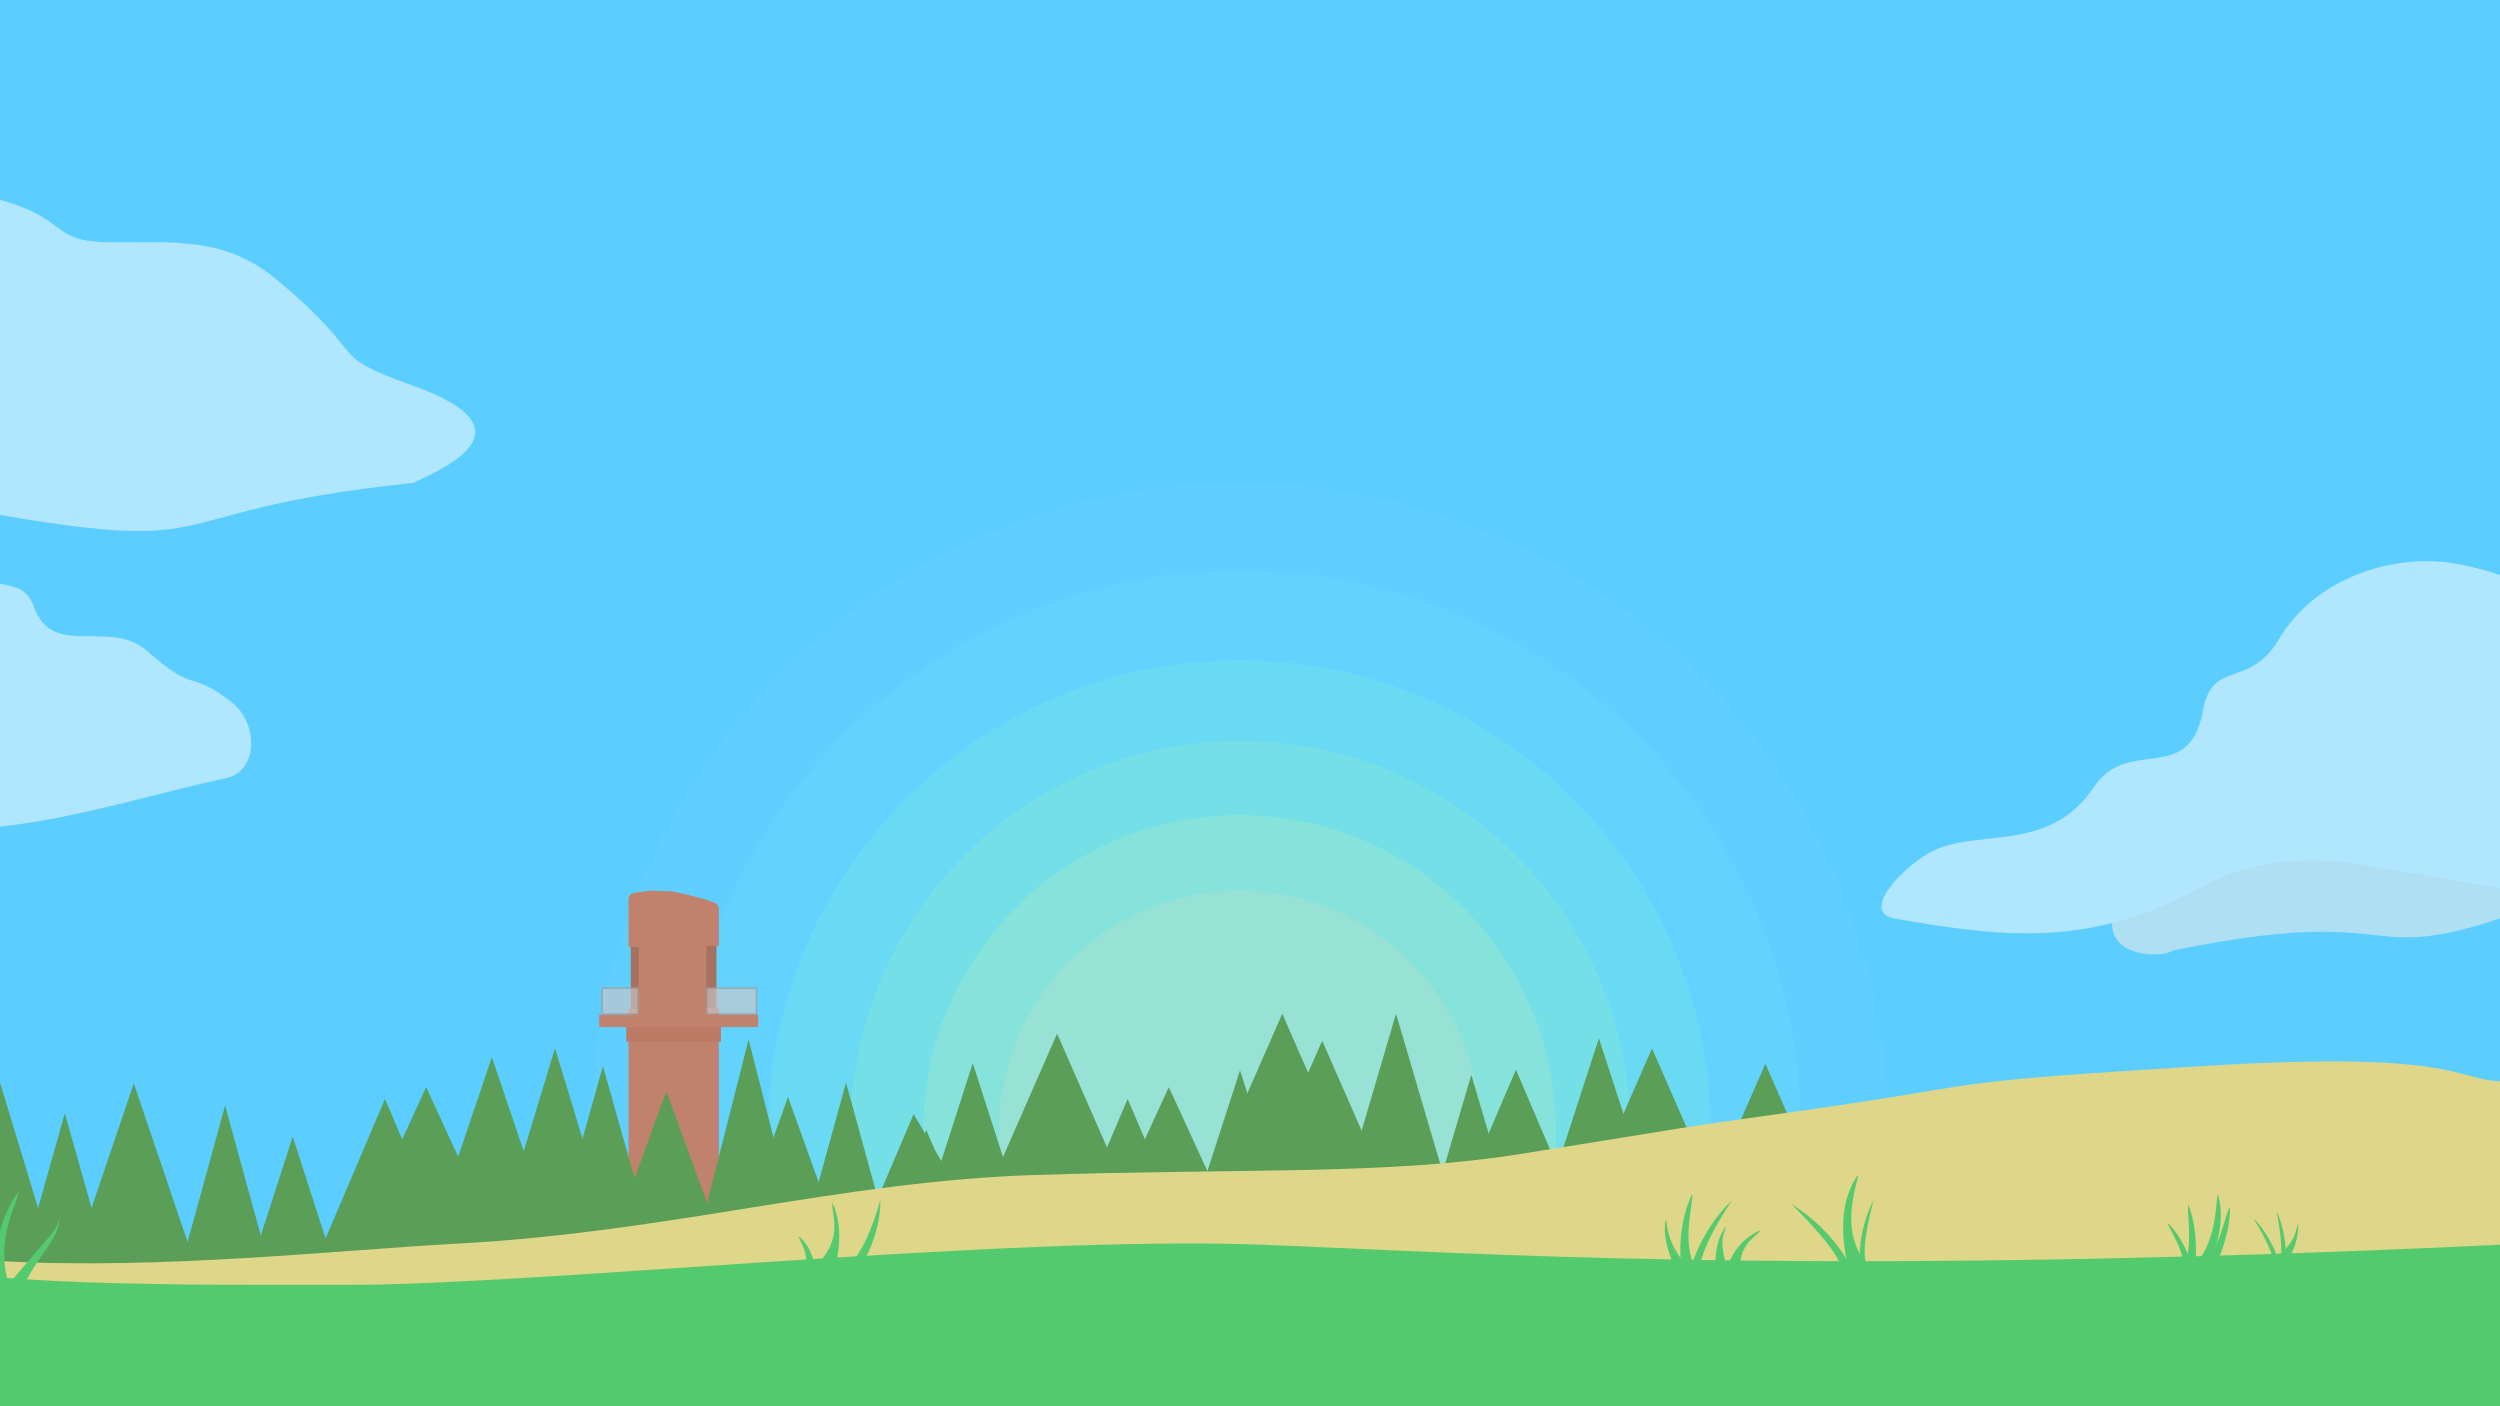 <svg width="1920" height="1080" viewBox="0 0 1920 1080" fill="none" xmlns="http://www.w3.org/2000/svg">
<rect x="0" y="0" width="1920" height="1080" fill="#333333" stroke="none"/>
<g id="header 1" clip-path="url(#clip0)">
<g id="Desktop   3">
<path id="Vector" d="M1920 0H0V1080H1920V0Z" fill="#5BCEFF"/>
<g id="Sun-Main" opacity="0.75">
<path id="Sun" d="M952 1367C1227.04 1367 1450 1144.04 1450 869C1450 593.962 1227.04 371 952 371C676.962 371 454 593.962 454 869C454 1144.04 676.962 1367 952 1367Z" fill="#91DEFF" fill-opacity="0.1"/>
<path id="Sun_2" d="M952.5 1299C1190.26 1299 1383 1106.26 1383 868.5C1383 630.741 1190.26 438 952.5 438C714.741 438 522 630.741 522 868.5C522 1106.26 714.741 1299 952.5 1299Z" fill="#91FFF8" fill-opacity="0.1"/>
<path id="Sun_3" d="M952 1231C1151.93 1231 1314 1068.93 1314 869C1314 669.073 1151.93 507 952 507C752.073 507 590 669.073 590 869C590 1068.93 752.073 1231 952 1231Z" fill="#91FFBD" fill-opacity="0.2"/>
<path id="Sun_4" d="M952.5 1168C1117.91 1168 1252 1033.91 1252 868.5C1252 703.091 1117.91 569 952.5 569C787.091 569 653 703.091 653 868.5C653 1033.91 787.091 1168 952.5 1168Z" fill="#B4FF91" fill-opacity="0.2"/>
<path id="Sun_5" d="M952 1112C1086.21 1112 1195 1003.21 1195 869C1195 734.795 1086.21 626 952 626C817.795 626 709 734.795 709 869C709 1003.21 817.795 1112 952 1112Z" fill="#F8FFA4" fill-opacity="0.2"/>
<path id="Sun_6" d="M952 1054C1054.17 1054 1137 971.173 1137 869C1137 766.827 1054.17 684 952 684C849.827 684 767 766.827 767 869C767 971.173 849.827 1054 952 1054Z" fill="#FFE5A4" fill-opacity="0.2"/>
</g>
<g id="Landscape">
<g id="Group 4">
<path id="Rectangle 26" d="M484.426 719.496H550.248V785.317H484.426V719.496Z" fill="#A77160"/>
<path id="Subtract" fill-rule="evenodd" clip-rule="evenodd" d="M482.694 690.681C482.694 688.188 484.532 686.075 487.001 685.73L499.119 684.033C499.413 683.991 499.711 683.977 500.008 683.988L515.992 684.614C516.282 684.625 516.571 684.662 516.856 684.723L528.61 687.272L540.792 690.572L548.597 693.136C550.649 693.81 552.037 695.726 552.037 697.886V726.425H542.453V774.059H552.037V976.05C552.037 978.811 549.798 981.05 547.037 981.05H487.694C484.933 981.05 482.694 978.811 482.694 976.05V774.92H490.489V727.286H482.694V690.681Z" fill="#C0826D"/>
<path id="Rectangle 27" d="M553.712 779.25H480.962V800.036H553.712V779.25Z" fill="#BD7B66"/>
<path id="Rectangle 28" d="M460.177 779.25H532.927V788.777H460.177V779.25Z" fill="#C0826D"/>
<g id="Rectangle 30">
<mask id="mask0" mask-type="alpha" maskUnits="userSpaceOnUse" x="461" y="758" width="30" height="22">
<g id="path 6 inside 1">
<path id="Vector_2" d="M461.909 758.465H490.489V779.25H461.909V758.465Z" fill="white"/>
</g>
</mask>
<g mask="url(#mask0)">
<path id="Vector_3" d="M461.909 758.465H490.489V779.25H461.909V758.465Z" fill="#CBC7C6" fill-opacity="0.65" stroke="#A0A0A0" stroke-width="2"/>
</g>
</g>
<g id="Rectangle 31">
<mask id="mask1" mask-type="alpha" maskUnits="userSpaceOnUse" x="542" y="758" width="40" height="22">
<g id="path 7 inside 2">
<path id="Vector_4" d="M542.453 758.465H581.427V779.25H542.453V758.465Z" fill="white"/>
</g>
</mask>
<g mask="url(#mask1)">
<path id="Vector_5" d="M542.453 758.465H581.427V779.25H542.453V758.465Z" fill="#CBC7C6" fill-opacity="0.65" stroke="#A0A0A0" stroke-width="2"/>
</g>
</g>
<path id="Rectangle 29" d="M509.543 779.25H582.293V788.777H509.543V779.25Z" fill="#C0826D"/>
</g>
<g id="Tree Lines">
<g id="Tree Line">
<path id="Polygon 8" d="M984.77 778.577L1046.1 918.401H923.435L984.77 778.577Z" fill="#5A9E58"/>
<path id="Polygon 9" d="M1015.43 799.292L1076.76 939.115H954.095L1015.43 799.292Z" fill="#5A9E58"/>
<path id="Polygon 10" d="M1072.15 778.577L1111.45 912.112H1032.85L1072.15 778.577Z" fill="#5A9E58"/>
<path id="Polygon 4" d="M605.22 842.474L649.827 966.761H560.613L605.22 842.474Z" fill="#5A9E58"/>
<path id="Polygon 5" d="M811.851 793.867L750.516 933.69H873.186L811.851 793.867Z" fill="#5A9E58"/>
<path id="Polygon 6" d="M747.095 816.491L704.877 947.807H789.312L747.095 816.491Z" fill="#5A9E58"/>
<path id="Polygon 1" d="M1227.95 797.438L1273.33 937.092H1182.57L1227.95 797.438Z" fill="#5A9E58"/>
<path id="Polygon 7" d="M1164.23 821.486L1218.92 949.472H1109.53L1164.23 821.486Z" fill="#5A9E58"/>
<path id="Polygon 2" d="M1268.75 805.233L1319.47 921.012H1218.04L1268.75 805.233Z" fill="#5A9E58"/>
<path id="Polygon 3" d="M1355.82 817L1417.16 956.823H1294.49L1355.82 817Z" fill="#5A9E58"/>
</g>
<g id="Tree Line 2">
<path id="Polygon 3 2" d="M426.259 805L485.152 999H367.366L426.259 805Z" fill="#5A9E58"/>
<path id="Polygon 8 2" d="M866.048 843.973L925.15 982.742H806.947L866.048 843.973Z" fill="#5A9E58"/>
<path id="Polygon 9 2" d="M897.659 834.94L956.923 963.871H838.395L897.659 834.94Z" fill="#5A9E58"/>
<path id="Polygon 10 2" d="M952.321 822.047L990.264 939.374H914.377L952.321 822.047Z" fill="#5A9E58"/>
<path id="Polygon 4 2" d="M463.067 818.857L506.194 971.502H419.94L463.067 818.857Z" fill="#5A9E58"/>
<path id="Polygon 11" d="M377.759 811.929L429.512 964.574H326.006L377.759 811.929Z" fill="#5A9E58"/>
<path id="Polygon 5 2" d="M701.672 855.665L642.57 994.434L760.773 955.552L701.672 855.665Z" fill="#5A9E58"/>
<path id="Polygon 6 2" d="M649.742 831.415L608.865 980.163H690.619L649.742 831.415Z" fill="#5A9E58"/>
</g>
<g id="Tree Line 3">
<path id="Polygon 11 2" d="M1594.45 864.366L1533.12 1004.19H1655.78L1594.45 864.366Z" fill="#5A9E58"/>
<path id="Polygon 10 3" d="M1129.99 825.393L1090.69 958.928H1169.29L1129.99 825.393Z" fill="#5A9E58"/>
<path id="Polygon 5 3" d="M1482.09 851.855L1543.43 991.679H1420.76L1482.09 851.855Z" fill="#5A9E58"/>
<path id="Polygon 6 3" d="M1532.54 864.366L1574.75 995.681H1490.32L1532.54 864.366Z" fill="#5A9E58"/>
</g>
<g id="Tree Line 4">
<path id="Polygon 8 3" d="M295.682 843.973L354.784 982.742H236.581L295.682 843.973Z" fill="#5A9E58"/>
<path id="Polygon 9 3" d="M327.293 834.94L386.557 963.871H268.029L327.293 834.94Z" fill="#5A9E58"/>
<path id="Polygon 10 4" d="M224.813 873L262.757 990.327H186.87L224.813 873Z" fill="#5A9E58"/>
<path id="Polygon 11 3" d="M102.759 832L154.512 984.645H51.006L102.759 832Z" fill="#5A9E58"/>
<path id="Polygon 6 4" d="M172.877 849L132 997.748H213.754L172.877 849Z" fill="#5A9E58"/>
<path id="Polygon 4 3" d="M49.799 855L92.926 1007.65H6.672L49.799 855Z" fill="#5A9E58"/>
<path id="Polygon 3 3" d="M-0.107 831L58.786 1025H-59L-0.107 831Z" fill="#5A9E58"/>
<path id="Polygon 1 2" d="M574.931 798.304L618.668 970.652H531.195L574.931 798.304Z" fill="#5A9E58"/>
<path id="Polygon 7 2" d="M511.708 838.143L564.586 982.994H458.83L511.708 838.143Z" fill="#5A9E58"/>
<path id="Polygon 2 2" d="M711.457 867.966L760.325 982.872H662.59L711.457 867.966Z" fill="#5A9E58"/>
</g>
</g>
<g id="Dunes">
<path id="Hills A" d="M351.78 955.063C259.275 960.052 123.34 975.377 0 968.487L1.202 1068.52L1920 996.922V830.349C1884.76 828.971 1886.62 806.759 1692.94 818.656C1474.41 832.081 1538.37 831.412 1378.47 853.732C1273.17 868.43 1315.92 862.687 1167.94 886.21C1064.65 902.628 958.431 897.123 794.836 902.391C645.066 907.214 514.764 946.272 351.78 955.063Z" fill="#DED688"/>
</g>
<g id="Grass">
<g id="Group 1">
<path id="Vector 4" d="M14.519 914.464C12.127 930.172 -15.477 967.809 25.598 1023.06C7.218 1044.99 12.582 1035.94 8.148 1025.59C-13.82 974.315 -1.103 936.66 14.519 914.464Z" fill="#54CA6E"/>
<path id="Vector 5" d="M45.745 934.522C43.38 949.679 31.022 952.277 -20.816 1021.95C-19.11 1040.7 3.466 1032.41 5.906 1021.95C18.573 967.63 45.745 957.473 45.745 934.522Z" fill="#54CA6E"/>
</g>
<g id="Group 2">
<path id="Vector 3" d="M1427.07 902.203C1426 913.087 1407.23 955.063 1447.07 983.639C1445.95 996.729 1424.97 990.963 1422.57 983.639C1410.15 945.629 1415.66 917.414 1427.07 902.203Z" fill="#54CA6E"/>
<path id="Vector 2" d="M1375.94 924.842C1438.53 987.095 1404.64 978.718 1419.18 1005.47C1435.48 1021.4 1432.06 1014.03 1431.59 1005.85C1429.88 976.359 1406.12 943.528 1375.94 924.842Z" fill="#54CA6E"/>
<path id="Vector 10" d="M1748.36 930.017C1758.75 983.403 1744.37 967.413 1742.53 986.084C1745.33 999.846 1746.14 994.902 1748.73 990.567C1758.05 974.94 1757.29 949.983 1748.36 930.017Z" fill="#54CA6E"/>
<path id="Vector 11" d="M1730.67 935.572C1758.55 982.271 1739.59 972.107 1744.2 990.294C1751.5 1002.29 1750.58 997.365 1751.55 992.41C1755.02 974.545 1745.84 951.326 1730.67 935.572Z" fill="#54CA6E"/>
<path id="Vector 8" d="M1438.87 921.696C1423 983.072 1439.61 967.416 1439.81 990.204C1435.58 1005.99 1435.19 999.883 1432.88 994.07C1424.52 973.112 1427.63 943.43 1438.87 921.696Z" fill="#54CA6E"/>
<path id="Vector 4 2" d="M1299.74 916.956C1300.84 927.947 1283.79 970.444 1320.62 997.068C1322.12 1010.26 1301.82 1009.71 1298.78 1002.74C1284.85 970.879 1290.72 933.915 1299.74 916.956Z" fill="#54CA6E"/>
<path id="Vector 5 2" d="M1352.26 944.755C1348.11 950.911 1327.82 958.212 1340.42 993.385C1335.59 1000.83 1324.53 996.567 1324.43 991.665C1323.95 966.224 1337.26 950.937 1352.26 944.755Z" fill="#54CA6E"/>
<path id="Vector 9" d="M1325.82 941.206C1323.65 950.3 1318.3 952.15 1330.9 987.323C1326.06 994.767 1313.83 989.896 1314.91 985.603C1319.32 968.054 1314.91 956.795 1325.82 941.206Z" fill="#54CA6E"/>
<path id="Vector 7" d="M1279.52 936.009C1281.13 954.004 1287.89 965.595 1306.14 983.687C1303.51 992.167 1291.71 991.074 1290.29 986.382C1284.92 968.684 1275.61 952.416 1279.52 936.009Z" fill="#54CA6E"/>
<path id="Vector 6" d="M1329.92 922.152C1286.99 987.668 1315.37 981.606 1301.52 1008.89C1290.32 1025.66 1293.16 1014.8 1293.09 1006.47C1292.81 976.447 1308.63 942.23 1329.92 922.152Z" fill="#54CA6E"/>
</g>
<g id="Group 8">
<path id="Vector 10 2" d="M1703.28 917C1700.71 927.837 1704.62 974.554 1657.59 988.694C1654.34 1001.67 1676.05 1003.16 1680.72 996.915C1704.96 964.49 1709.05 935.475 1703.28 917Z" fill="#54CA6E"/>
<path id="Vector 11 2" d="M1680.63 925.146C1678.58 936.212 1691.87 980.887 1652.88 1004.67C1650.23 1017.94 1670.5 1019.18 1674.14 1012.37C1690.79 981.236 1688.15 943.169 1680.63 925.146Z" fill="#54CA6E"/>
<path id="Vector 14" d="M1712.52 926.847C1706.75 936.515 1703.72 983.026 1658.9 991.807C1651.82 1003.33 1670.4 1011.53 1676.17 1006.4C1702.58 982.976 1713.31 946.357 1712.52 926.847Z" fill="#54CA6E"/>
<path id="Vector 13" d="M1664.73 939.12C1666.67 947.183 1689.36 973.463 1669.73 1000.84C1671.93 1010.56 1686.26 1005.51 1686.7 999.857C1688.72 974.014 1675.36 949.098 1664.73 939.12Z" fill="#54CA6E"/>
<path id="Vector 12" d="M1765.04 939.7C1761.23 949.655 1765.07 955.013 1730.62 979.292C1730.38 989.521 1745.01 993.272 1746.75 988.533C1753.89 969.162 1765.27 961.647 1765.04 939.7Z" fill="#54CA6E"/>
</g>
<g id="Group 5">
<path id="Vector 3 2" d="M639.271 923.691C637.714 935.521 658.116 964.111 587.104 998.608C585.042 1012.79 619.101 1018.37 623.672 1011.26C647.393 974.325 648.323 942.915 639.271 923.691Z" fill="#54CA6E"/>
<path id="Vector 4 3" d="M613.103 949.319C617.218 959.943 632.972 974.333 591.377 1032.69C596.152 1045.5 626.149 1036.19 626.603 1028.3C628.963 987.368 629.128 961.814 613.103 949.319Z" fill="#54CA6E"/>
<path id="Vector 2 2" d="M676.09 921.781C653.774 998.137 635.319 967.262 617.847 994.169C612.318 1013.85 622.726 1015.13 630.602 1008.81C658.994 985.996 676.659 950.149 676.09 921.781Z" fill="#54CA6E"/>
</g>
</g>
<path id="Vector 4 4" d="M1920 1146H0V981.117C80.695 987.64 193.072 986.77 268.093 986.77C414.144 986.77 771.601 948.502 969.67 955.965C1127.95 961.929 1386.48 981.117 1920 955.965V1146Z" fill="#54CA6E"/>
<path id="WolkD" d="M-482.705 564.049C-261.702 561.171 -422.541 670.582 -173.788 614.978C-173.5 618.284 -173.594 606.69 -98.872 628.402C-12.649 653.456 86.189 616.287 173.507 597.656C198.942 592.23 198.051 555.3 178.27 539.63C144.927 513.214 151.582 534.26 113.076 500.054C84.398 474.579 40.366 506.385 26.077 466.107C16.358 438.708 -10.151 458.063 -35.65 432.545C-66.633 401.539 -131.912 389.616 -179.19 404.901C-231.622 421.852 -228.125 427.059 -302.511 421.596C-348.178 418.241 -359.099 454.48 -405.458 471.124C-471.347 494.78 -486.582 472.133 -518.147 521.514C-543.019 560.422 -487.971 568.488 -482.705 564.049Z" fill="#B0E7FF"/>
<path id="WolkC" d="M1668.21 730.081C1884.73 685.727 1785.66 767.417 2019.53 666.062C2020.44 669.255 2097.96 622.491 2175.43 629.776C2264.82 638.182 2325.52 616.895 2407.78 582.189C2431.74 572.08 2399.31 558.543 2374.29 555.281C2336.62 550.371 2285.6 581.638 2241.35 555.276C2208.4 535.644 2171.13 575.158 2149.52 538.282C2134.83 513.198 2112.43 537.189 2082.59 516.916C2046.33 492.284 1979.98 492.84 1936.41 516.736C1888.1 543.238 1892.51 547.695 1818.42 556.306C1772.94 561.592 1769.02 599.238 1726.62 624.296C1666.35 659.912 1647.13 640.531 1625.4 694.963C1608.29 737.852 1663.87 735.43 1668.21 730.081Z" fill="#AEDFF3"/>
<path id="WolkB" d="M317.295 370.819C96.92 393.968 194.538 432.955 -58.05 384.952C-58.05 389.663 -145.359 355.764 -217.901 395.674C-301.609 441.727 -365.795 436.122 -454.382 420.528C-480.187 415.985 -452.674 384.952 -429.489 370.819C-394.592 349.547 -336.996 372.525 -301.609 319.405C-275.255 279.845 -228.639 319.405 -217.901 260.681C-210.596 220.734 -182.514 244.842 -159.329 205.612C-131.159 157.945 -68.544 138.115 -18.758 148.837C60.65 165.937 31.105 186.118 87.891 186.118C134.26 186.118 173.268 182.106 212.355 214.627C287.033 276.763 247.742 271.402 317.295 296.257C407.678 328.554 346.987 357.255 317.295 370.819Z" fill="#B0E7FF"/>
<path id="WolkA" d="M2227.08 655.793C2006.71 678.941 2104.33 717.928 1851.74 669.925C1851.74 674.636 1764.43 640.737 1691.89 680.647C1608.18 726.7 1543.99 721.095 1455.41 705.501C1429.6 700.959 1457.11 669.925 1480.3 655.793C1515.2 634.52 1572.79 657.498 1608.18 604.378C1634.53 564.818 1681.15 604.378 1691.89 545.654C1699.19 505.707 1727.27 529.816 1750.46 490.585C1778.63 442.918 1841.24 423.089 1891.03 433.81C1970.44 450.911 1940.89 471.091 1997.68 471.091C2044.05 471.091 2083.06 467.079 2122.14 499.601C2196.82 561.736 2157.53 556.376 2227.08 581.23C2317.47 613.527 2256.77 642.228 2227.08 655.793Z" fill="#B0E7FF"/>
</g>
</g>
</g>
<defs>
<clipPath id="clip0">
<rect width="1920" height="1080" fill="white"/>
</clipPath>
</defs>
</svg>
